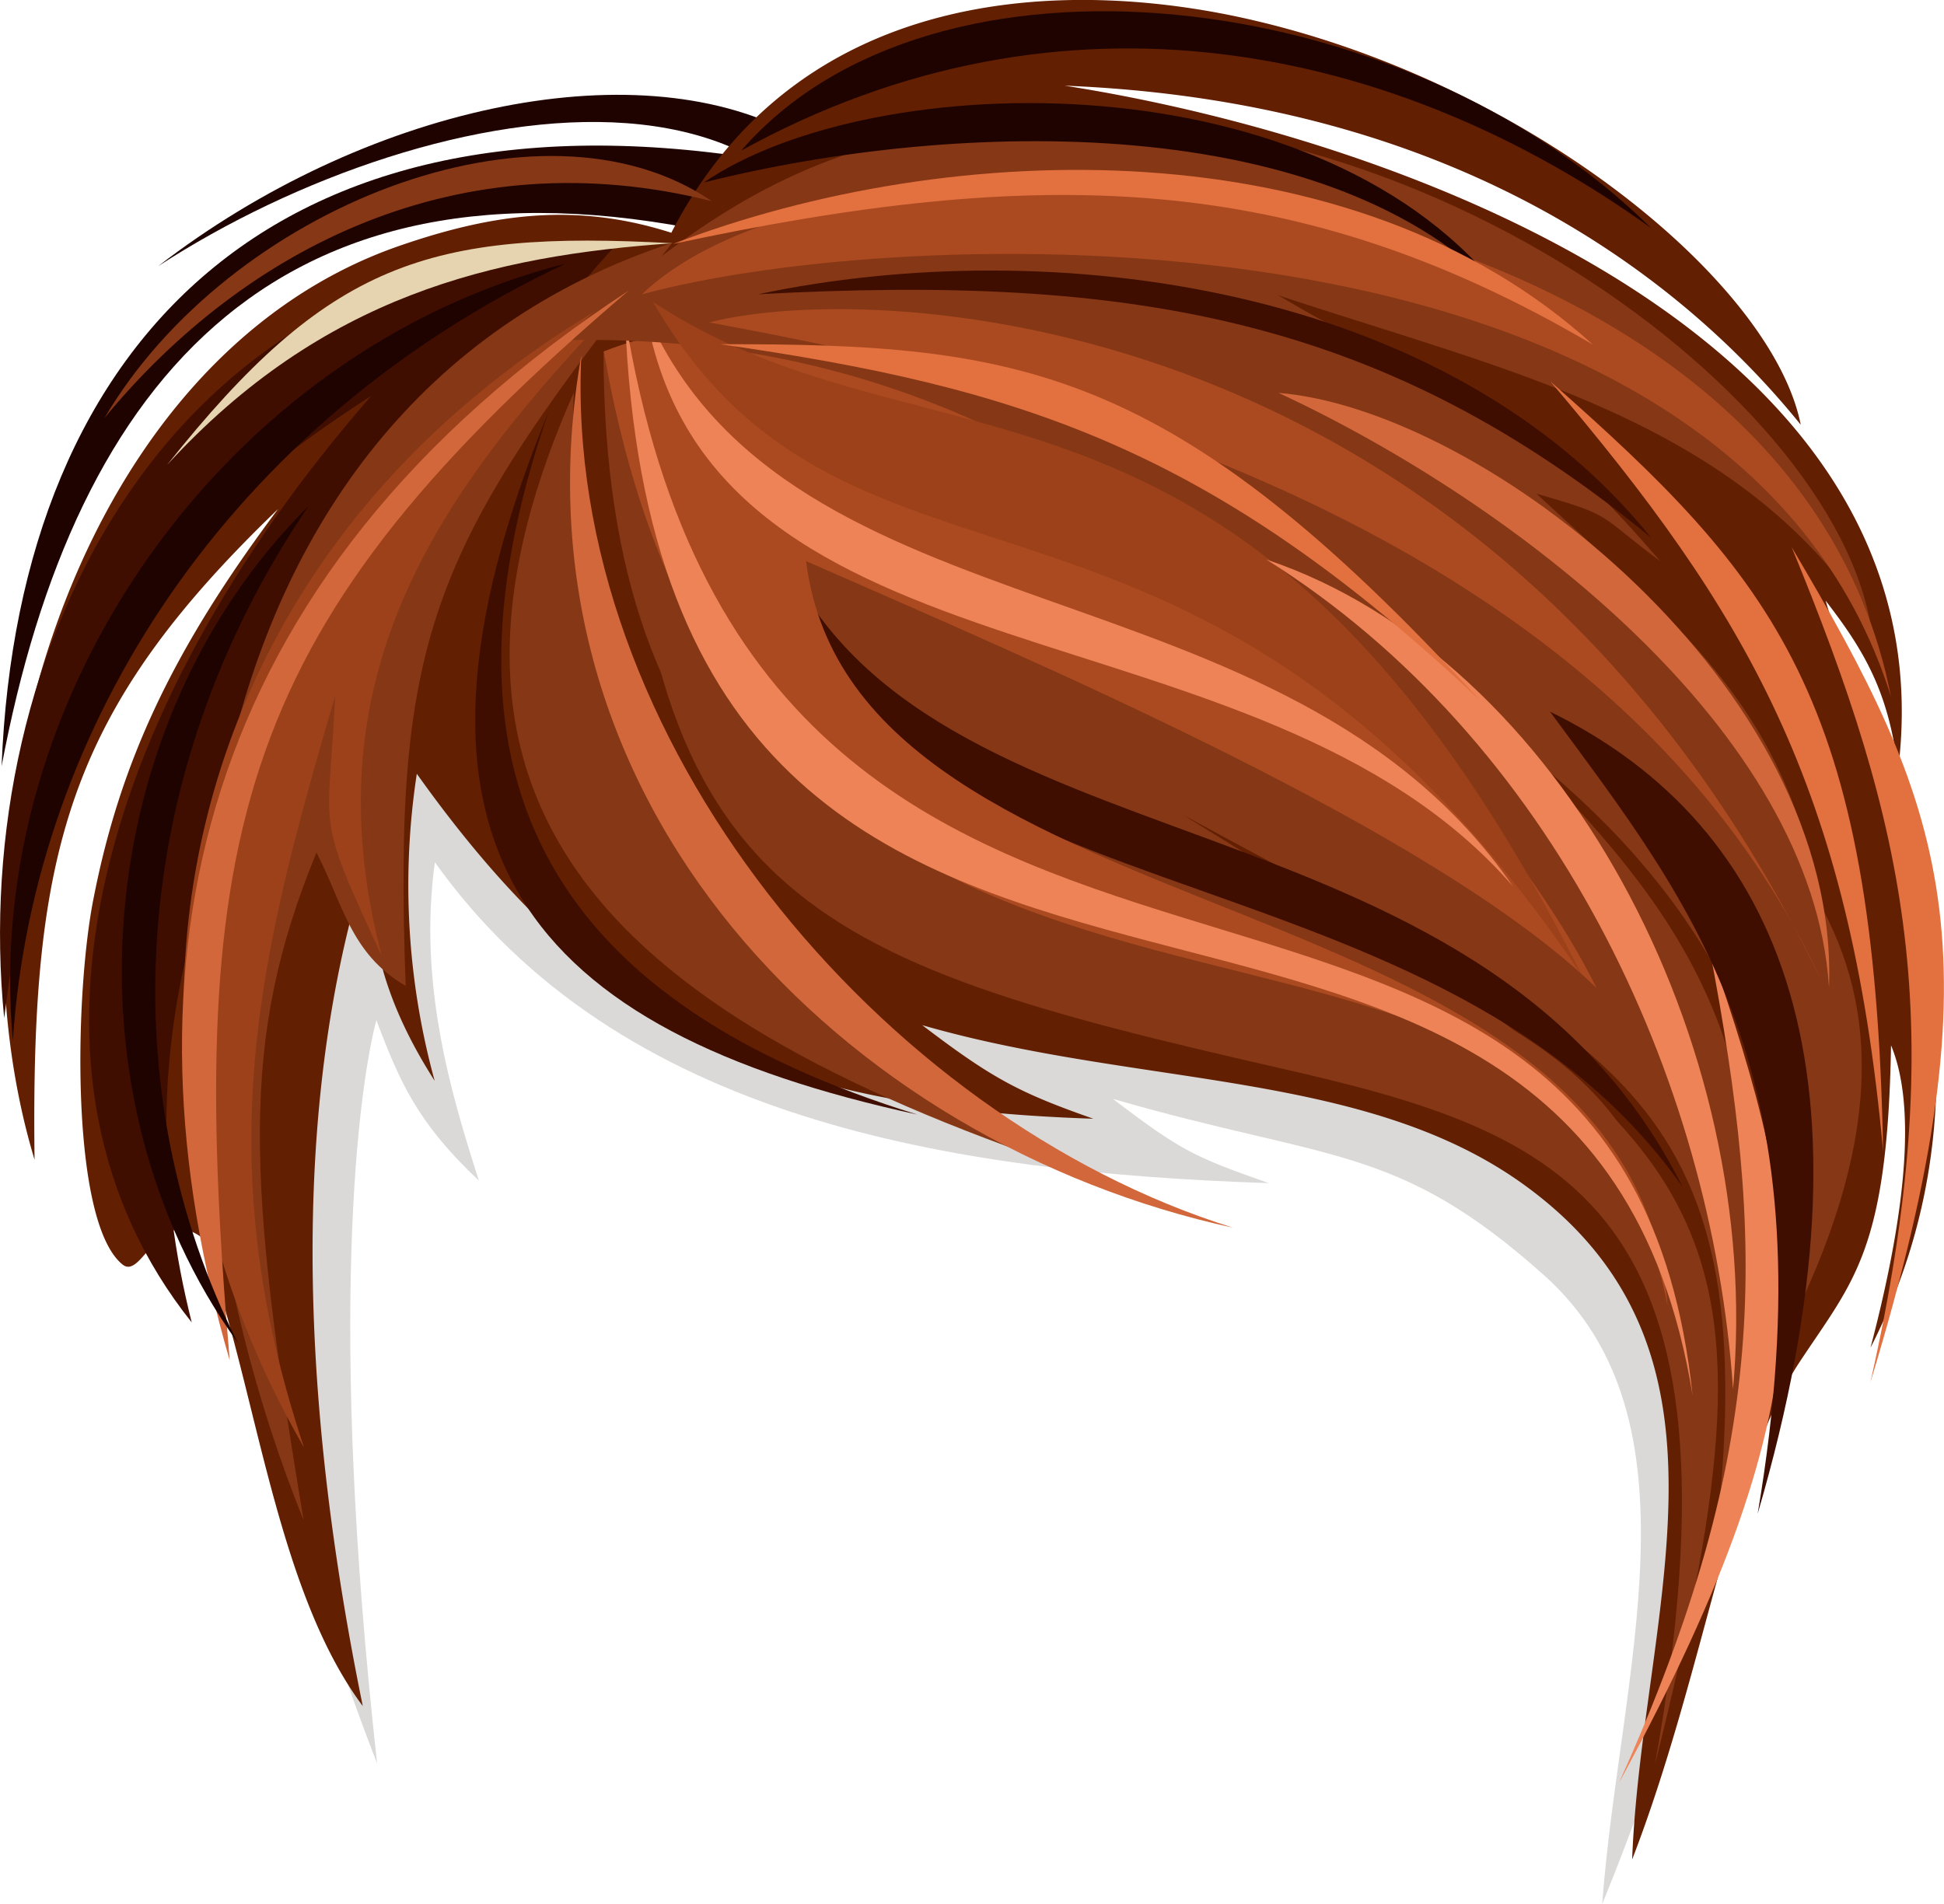 <svg xmlns="http://www.w3.org/2000/svg" viewBox="0 0 181.71 178.01"><defs><style>.cls-1{isolation:isolate;}.cls-2{fill:#1f0300;}.cls-10,.cls-11,.cls-12,.cls-2,.cls-3,.cls-4,.cls-5,.cls-6,.cls-7,.cls-8,.cls-9{fill-rule:evenodd;}.cls-3{fill:#4d423b;opacity:0.2;mix-blend-mode:multiply;}.cls-4{fill:#621f02;}.cls-5{fill:#400e01;}.cls-6{fill:#863715;}.cls-7{fill:#9c411a;}.cls-8{fill:#d1673a;}.cls-9{fill:#ab4a20;}.cls-10{fill:#ed8356;}.cls-11{fill:#e3703f;}.cls-12{fill:#e5d4af;}</style></defs><title>Hair5</title><g class="cls-1"><g id="Layer_1" data-name="Layer 1"><path class="cls-2" d="M89.26,55.8C90.48,15.52,47.34,23.27,21.8,39.87,41,25.06,66.13,19.56,81.08,27.46c9.25,4.89,14.62,14.92,12.31,31Z" transform="translate(-7.01 -14.99)"/><path class="cls-2" d="M75.61,37.17C33.34,27.38,14,50.26,7.16,86.62c1.59-40.22,26.41-65.56,75-56Z" transform="translate(-7.01 -14.99)"/><path class="cls-3" d="M75.72,53.91C109.39-11.57,210.47,61.62,156.77,193c1.59-21.42,9.78-45.23-5.48-58.83-13.74-12.27-20-10.57-40.26-16.45,6.49,4.94,7.62,5.42,14.58,7.88-29.73-1-60.82-5.93-77.95-30-1.57,11.32,1.49,21.59,4.11,29.76-5.73-5.38-7.41-9.25-9.58-15-1.67,6.37-4.57,27.75.07,69.49C37.07,166.53-2.24,62.59,75.72,53.91Z" transform="translate(-7.01 -14.99)"/><path class="cls-4" d="M69.76,36.75C82.05,12.86,108,13.08,124.23,16.9c25.74,6,48.43,24.44,51.1,37.8C165.5,42.53,144.81,24.54,106.53,23c32,5,82.91,23.88,77.9,63.94-.88-7.32-3.21-11.19-6.78-15.8,4.93,16.76,18.07,42.6,4.2,69.85,3.6-13.72,4.12-23,1.92-28.27-.33,19.32-3.54,22-8.61,29.7-6.36,9.7-8.86,29-15.59,46.41.89-23.17,11.53-47.33-10-63-14.88-10.85-36.12-9.16-56.36-15,6.49,4.94,9,6.3,16,8.75-29.73-1-46.11-8.2-63.24-32.25a69.06,69.06,0,0,0,1.67,28.71c-5.22-8.19-6-14-6.26-20.75-5,15.82-8.32,40.73-.46,79.2-8.4-11.24-10.09-31.07-15.1-43.84-4-2.93-5.53,4-7.34,2.57-4.94-3.94-4.51-25.43-2.71-34.32C18.29,86.05,23.28,75.55,33,62.58c-19.7,18.93-23.12,32-22.76,60.83-9-29.79,2.9-74.54,34-85.4C53.5,34.79,61.15,34,69.76,36.75Z" transform="translate(-7.01 -14.99)"/><path class="cls-5" d="M7.4,110.17C10.91,82.27,16.83,68,41.71,52,15.4,82.18,6.84,115.93,24.93,138.62,18.5,113,23.13,84.38,64.47,38,22.92,37.37,4,76,7.4,110.17Z" transform="translate(-7.01 -14.99)"/><path class="cls-6" d="M126.65,114.85c26.82,6.12,44.35,12.64,35.06,65.08,13.47-53.89,5.8-57.86-44.11-88.76,36.94,20.29,53.67,23.74,50.24,63.2,8.37-37.72-1.13-51.81-19.26-69.85C161,94.14,179.44,113.14,172,143.34c20.64-37.27,3-52.47-23.63-69.32C126.34,60,91.12,54.38,65.25,48.46,66.35,98.94,82,104.67,126.65,114.85Z" transform="translate(-7.01 -14.99)"/><path class="cls-6" d="M44.93,107.16c-5.21-3-5.93-7.89-8.34-12.46-7.23,17.59-6.47,30.68-1.2,62.42-17.95-44.45-12.53-104,34.46-119.43C47.46,65.89,43.71,73.85,44.93,107.16Z" transform="translate(-7.01 -14.99)"/><path class="cls-7" d="M42.7,104.38c-6.31-13.61-5-11.13-4.36-24.33-7,23.88-12,43-2.91,70.27C14.23,113.61,22.17,66.15,66,42.15,48.63,60.05,35.64,77.47,42.7,104.38Z" transform="translate(-7.01 -14.99)"/><path class="cls-6" d="M60.65,51.69c-17.9,40.33,5.77,59.53,50.42,73.88C79.92,111.82,58.92,87.53,60.65,51.69Z" transform="translate(-7.01 -14.99)"/><path class="cls-8" d="M61.35,48.19C54,90.09,86.12,121.9,122.28,129.77,89.37,119.53,59.62,84,61.35,48.19Z" transform="translate(-7.01 -14.99)"/><path class="cls-6" d="M164.64,140.27c-2.56-40.92-39.28-26.6-70.38-64.07,23,14.75,58.48,19.29,70,46.92-8.7-48.37-70.2-49.78-100.84-75.28C63.45,133.42,154.84,89.65,164.64,140.27Z" transform="translate(-7.01 -14.99)"/><path class="cls-5" d="M79.88,66.08c6,36,60.71,26.18,84.4,59.87C145.17,87.78,93.24,97.33,79.88,66.08Z" transform="translate(-7.01 -14.99)"/><path class="cls-9" d="M162.89,137.12c-3.26-41.28-76-33.25-80.53-69.67,21.61,9.49,58.82,25.24,73.88,39.91C145.43,85.25,98.29,34.12,63.45,47.84,77.46,128.51,153.09,86.5,162.89,137.12Z" transform="translate(-7.01 -14.99)"/><path class="cls-10" d="M65.43,44.61c13,80.69,92.95,35.52,99.79,100.83C154.5,79.54,68.67,130.37,65.43,44.61Z" transform="translate(-7.01 -14.99)"/><path class="cls-10" d="M67.35,44.08c6,36,57.37,26.46,81.06,53.75C127.08,66.89,80.71,75.33,67.35,44.08Z" transform="translate(-7.01 -14.99)"/><path class="cls-6" d="M59.6,46.79C72,35.35,81.1,30,93.41,27.44c40.18-8.3,84,22.43,88.39,45.61C169.3,54.15,148,49.76,126.48,42.59c17.68,10.52,21.2,7.93,35.71,24.86-5.92-4.37-4.14-4.19-11.56-6.3,18.6,17.1,26.54,23.28,28.37,53.22-6.23-24.11-31.6-39.89-50.77-45.87,6,7.41,6.35,6.73,10.15,15.75C115.93,61.8,93.39,46.05,59.6,46.79Z" transform="translate(-7.01 -14.99)"/><path class="cls-7" d="M68.05,43.21c18.61,32.34,51.07,10,86.84,63C124,44.72,94.21,60.54,68.05,43.21Z" transform="translate(-7.01 -14.99)"/><path class="cls-8" d="M65.77,42.16c-36.58,31.2-41.53,50.19-37.29,100C17.94,106,24.45,69.27,65.77,42.16Z" transform="translate(-7.01 -14.99)"/><path class="cls-9" d="M67,42.51C91.93,35.71,169.05,33,183.77,80.14,173.83,29.16,87.87,22.6,67,42.51Z" transform="translate(-7.01 -14.99)"/><path class="cls-9" d="M73.3,45.13C93.8,49,156,60.24,177.29,106.76,146.92,43.54,89.09,41.08,73.3,45.13Z" transform="translate(-7.01 -14.99)"/><path class="cls-11" d="M174.48,66.14c10.73,26.1,14.93,44.53,7.36,78.08C194.24,103.52,188.7,90.21,174.48,66.14Z" transform="translate(-7.01 -14.99)"/><path class="cls-11" d="M151.92,50.64c18.26,21.51,28,37.74,31.11,72C182.26,80.08,172.88,69.14,151.92,50.64Z" transform="translate(-7.01 -14.99)"/><path class="cls-10" d="M166.8,103.67c5.27,27.72,5.69,46.62-8.46,78C178.66,144.25,175.9,130.11,166.8,103.67Z" transform="translate(-7.01 -14.99)"/><path class="cls-12" d="M69.87,37.73c-16.79,1.17-32.7,4.88-47.24,20.72C37.69,39.51,47,36.48,69.87,37.73Z" transform="translate(-7.01 -14.99)"/><path class="cls-10" d="M125.38,67.3C152.18,84.11,167,115.62,169,144.85,171.92,112.59,153,76.57,125.38,67.3Z" transform="translate(-7.01 -14.99)"/><path class="cls-2" d="M59.86,39.64C28.32,54.52,10.14,83.05,8.21,112.29,5.25,80,28.17,47.68,59.86,39.64Z" transform="translate(-7.01 -14.99)"/><path class="cls-2" d="M35.85,62.3c-17.24,25.4-18.25,55.18-6.62,78.21C12.54,117.37,15.43,82.58,35.85,62.3Z" transform="translate(-7.01 -14.99)"/><path class="cls-2" d="M76.29,29.07c30.14-16.61,61.27-9.86,85.06,7.25C138.34,13.52,94.25,8.34,76.29,29.07Z" transform="translate(-7.01 -14.99)"/><path class="cls-6" d="M73.55,33.8C50,27.88,29.94,38.09,16.78,54.06,28.39,34.35,57.56,22.88,73.55,33.8Z" transform="translate(-7.01 -14.99)"/><path class="cls-2" d="M72.8,32.05c23.57-5.92,58.67-6.91,75,10.81C130.92,20.34,88.8,21.13,72.8,32.05Z" transform="translate(-7.01 -14.99)"/><path class="cls-8" d="M126.52,51.72c22,10.24,49.94,31.56,51.45,55.59C179.05,79.21,145.82,53.3,126.52,51.72Z" transform="translate(-7.01 -14.99)"/><path class="cls-5" d="M151.89,81.52c13.39,18.18,26.36,33.85,19.41,75C183.23,115.75,173.81,92.24,151.89,81.52Z" transform="translate(-7.01 -14.99)"/><path class="cls-11" d="M74.33,47.17c27.93,4,46,9.72,71,33.27C116.56,49.1,102.29,47.13,74.33,47.17Z" transform="translate(-7.01 -14.99)"/><path class="cls-11" d="M69.9,37.8c34.2-7.33,58.09-7,86,9.41C133.44,26.78,96,27.8,69.9,37.8Z" transform="translate(-7.01 -14.99)"/><path class="cls-5" d="M77.87,42.5c34.93-1.89,58.46,2.18,83.47,22.76C142.34,41.57,105.21,36.71,77.87,42.5Z" transform="translate(-7.01 -14.99)"/><path class="cls-5" d="M58.29,53.48c-16.83,41.07-1.69,57.84,34.47,65.71C59.86,109,46,89,58.29,53.48Z" transform="translate(-7.01 -14.99)"/></g></g></svg>